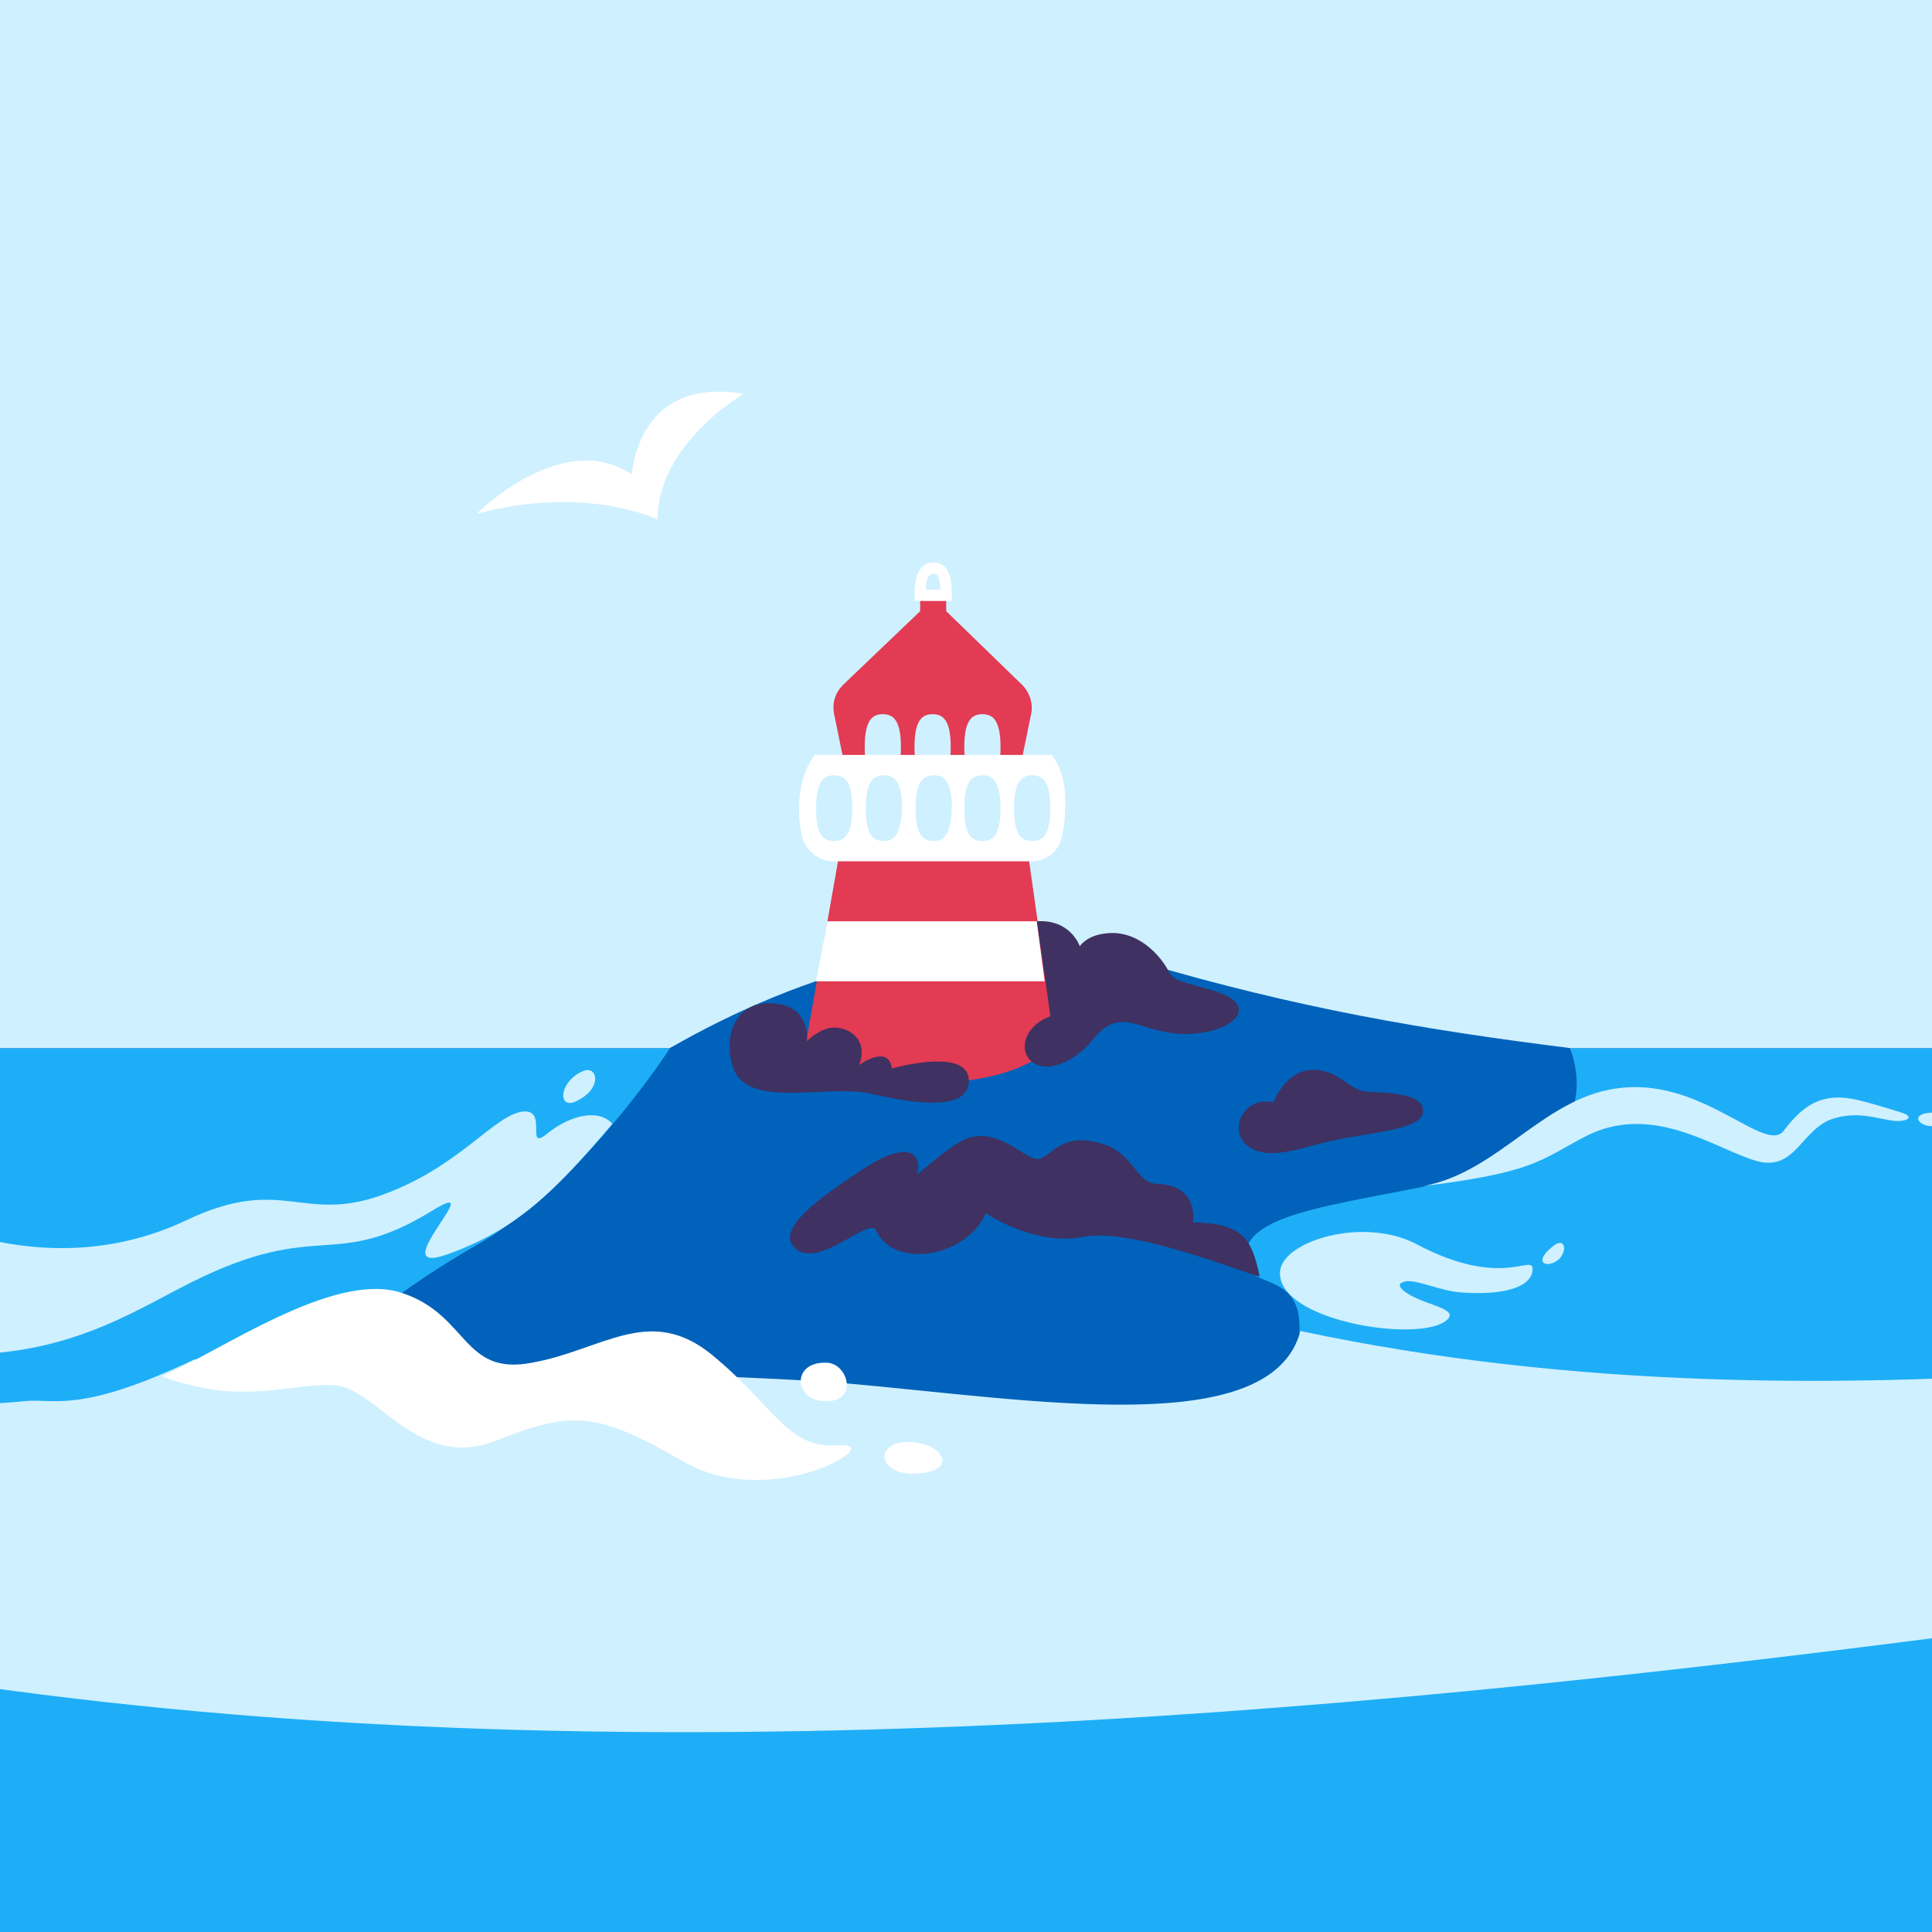 <?xml version="1.0" encoding="utf-8"?>
<!-- Generator: Adobe Illustrator 20.1.0, SVG Export Plug-In . SVG Version: 6.00 Build 0)  -->
<svg version="1.1" id="hjelp" xmlns="http://www.w3.org/2000/svg" xmlns:xlink="http://www.w3.org/1999/xlink" x="0px" y="0px"
	 viewBox="0 0 170.7 170.7" style="enable-background:new 0 0 170.7 170.7;" xml:space="preserve">
<rect x="0" y="0" width="170.7" height="170.7" fill="#333333" stroke="none"/>
<style type="text/css">
	.st0{fill:#1EAEF7;}
	.st1{fill:#CFF0FF;}
	.st2{fill:#0062BA;}
	.st3{fill:#FFFFFF;}
	.st4{fill:#E23B53;}
	.st5{fill:#3F3161;}
	.st6{fill:#C2F0FF;}
</style>
<g>
	<rect x="-1.9" y="92.6" class="st0" width="1032.9" height="236.5"/>
	<polygon class="st1" points="-1.4,92.6 59.2,92.6 66.7,88.8 96.7,84.8 121.8,92.6 1030.5,92.6 1030.5,-199.7 1.1,-199.7 	"/>
	<path class="st2" d="M859.2,238.9c0,0,13.8-1,26.9,1c13.1,2,21.1,1.3,18.8-7.6c-2.3-9-25.9-7.7-38.7,0.3S859.2,238.9,859.2,238.9z"
		/>
	<path class="st2" d="M914.4,251.4c0,0,11.9,0.3,18.4-10.6c6.5-10.9,5.9-10.9,11.3-14c7.4-4.2,37.8,12.3,37.8,12.3l56.2-5.7
		l-0.9,17.4c0,0-11.5,0-30.4,4.5c-6.4,1.5-15.5,4.2-26,5.3C961.7,262.6,937.5,261,914.4,251.4z"/>
	<path class="st2" d="M59.2,92.6c11.1-6.4,27.1-11.9,41.6-7.6c13.9,4.1,25.1,6,37.9,7.6c0,0,3.6,8-6.7,10.8
		c-10.3,2.8-21.1,3.1-21.9,7.1c-0.8,3.9,5.1,1.2,4.7,7.3c-0.4,6.2-12.4,9-29.1,6.1s-35.9-1.2-42.5-1.1c-6.5,0.1-8.4-4.3-7.9-8.4
		c0,0,2.6-2,7.5-4.8C50.2,105.2,57.2,95.7,59.2,92.6z"/>
	<path class="st1" d="M778.8,290.3c0,0-16.4-9.1-0.2-20.3c23.5-16.2,60-35.1,98.4-30.8c30.7,3.5,30.9,15.1,67,19.9
		c56.6,7.5,56.9-9.5,99.9-8.3l-12.1,40.2L778.8,290.3z"/>
	<path class="st1" d="M943.9,226.9c9.4-5.7,20.7-14.6,32.8-40.6s36.5-36.5,58.1-29.8l1.9,74.1l-79.1,4.9L943.9,226.9z"/>
	<path class="st1" d="M938.1,187.2c-6.6-6.6-19-9.6-19-9.6l-42.8,2.1l-189.8,0.4v-23.5c0,0,13.7-7.8,25.6-18.9
		c18.9-17.8,47.6-31.1,78.1-27.5c30.5,3.6,89.9,1.1,89.9,1.1l25.6-7.9l77.3,30.7l69.1-24.8l-3.6,71.3L938.1,187.2z"/>
	<path class="st1" d="M697.7,223.1c0,0-11.2,23.1-67,18.2c-23.8-2.1-47.3,4-64.9,2.9c-26.1-1.5-34.9-7.8-40.4-12.9c0,0,0,0,0,0
		c-11.6-13.7,13.9-18.9,26.2-16.6c12,2.3,18.5,2,30.1-4.6c14.5-8.2,20.8-2.3,30-10.3c10.5-9.1,24.8-4.7,24.8-4.7s3.8-3.2,6.5-1.3
		c0,0-1.4-1.5-5.7-3.7c-11.9-6.3-24.4,0.9-29.7,4.5c-2.6,1.8-8,2.8-15.6,4c-15.2,2.5-18,11.4-34.1,7.5c-17.4-4.2-27.5-1.5-51,5.3
		c-23.5,6.8-88.4,25.5-113.7,25.4c-30.1,0-46.8-9.8-49-23.9c-3.5-22.9,55.6-30.3,92.7-26c13.9,1.6,40.5,6.6,63.2,5.7
		c26-1,61.3-11.4,69.6-17c19.5-13.2,94,3.4,94,3.4l53.9-38.7c0,0-5.6,0.8-14.5-1.2c-3.2-0.7-5.7-6.7-10.1-6.3
		c-21.8,2.2-56.3-4-70.4-4c-22.2,0-71,15-121,24.9c-71.3,14.1-123.1,2.4-124.5-14.9c-0.9-11.9,25.8-21.6-21.5-26.3
		c-34.9-3.5-74.1-0.7-105.7,1.8c-37.9,3-86.5,13.6-135,3.3c-2.6,9.7-23.4,6.1-40.4,4.6c-12.2-1-47.7-1.4-57.3-2.1
		c-10.3,4.9-12.4,3.4-15.1,3.7c-8,1-129.8,4.4-12.3,23.9s252.8-21.1,305.5-14.9c39.6,4.7,62,19.4,55.6,34.3
		C325.2,226.7,54,187.1,4.7,172.5c-45.9-13.5-22.8,54.2-22.8,54.2s-9.1,39.9,16.8,24.7c40.5-23.9,110.8-35.9,186.1-20.4
		c44.1,9.1,111.3,35.3,141,53.9c46.9,29.5,108.8,2,118-4.7c13.1-9.5,29.8-21.9,68.6-26.6c49.3-5.9,91.4,16.5,148.7,21
		c28.8,2.3,30.3-17.1,43.1-19.2c53.8-8.8,61.6-9.3,84.4-17.2v-17.1L697.7,223.1z"/>
	<path class="st3" d="M982.3-102.7c-45,4-59.6-15.7-94.6-6c-36.6,10.1-39.5,41.5-99,34.7c-24.3-2.8-75.9-19.1-108.5-10.7
		c-33.1,8.6-47.1,42.1-51.5,45c-10,6.7-11.2-9.9-35-12.1c-16.2-1.5-30,3.8-38.5,6.2s-15.6-8.2-23.4-15.1C512.8-77.6,476-83.5,448-62
		s-20.7,15.2-47.6,6c-30-10.3-68.9-7.4-91.5,24.1c0,0-6.2-24.3-32.6-43.7C251-94.2,220.9-88,193.7-80s-49-1.8-69-11.8
		s-46-20.2-76-12s-51-2-51-2l6,92.7c28.7,0,279.5-15.7,330.5,26.7c51,42.3,40.2,57,75.2,57h133.8c0,0,11.8-19.3,38.2-18
		c26.3,1.3,53.7-0.3,61.7-12.7c8-12.3,24.8-59.8,104.4-63.3c45.3-2,52.9-6.3,74.3,21s33.2,48.2,77,25.2
		c45-23.6,61.8-26.6,133.9-26.6v-139.3C1032.5-143.1,1027.2-106.7,982.3-102.7z M888,18.4c-10.8-0.6-16.3,8.4-18.6,7.9
		s2.7-5.3-7.6-8.9c-5.2-1.8-9.6-1.5-9.8-2.6s3-2.7,7.8-2.6c8.1,0.2,12,5.3,12,5.3s4.1-3.1,9.8-3.1C887.2,14.6,895.6,18.8,888,18.4z
		 M913.9-25.9c0,0-5.3-2.8-12.8-3c-7.5-0.3-17.5,8.6-8.9-0.5c8.6-9.1,19.7-3.6,19.7-3.6c7.8-11.8,16.4-1.6,16.4-1.6
		C918.8-35,913.9-25.9,913.9-25.9z"/>
	<path class="st3" d="M787.3,25.5c-1.5,0.6-5.5,0.1-8.3-1.5c-4.1-2.3-12.1,0.9-12.8,0s4-4.1,6.9-4.6s7.7,1.2,7.7,1.2
		s1.2-5.7,13.4-2.3c0,0-6.9,1.6-8.3,3.8C784.5,24.3,787.3,25.5,787.3,25.5z"/>
	<path class="st3" d="M65.7,34.8c0,0-7.6,4.4-7.6,11.1c0,0-6.3-3.1-16-0.5c0,0,7.6-7.6,13.7-3.5C55.9,41.9,56.2,33.2,65.7,34.8z"/>
	<path class="st4" d="M74.2,75.2l-3,17c0,0,1,3.5,10.4,3.5s11.6-3.6,11.6-3.6l-2.4-16.9L74.2,75.2z"/>
	<path class="st4" d="M83.6,54v-1.5h-0.7L82.5,53L82,52.6h-0.7V54l-6.8,6.5c-0.7,0.7-1,1.6-0.8,2.6l0.9,4.4h6.7h2.2h6.7l0.9-4.4
		c0.2-0.9-0.1-1.9-0.8-2.6L83.6,54z"/>
	<path class="st5" d="M956.3,230.6c-5.5,4.9-12,4.2-12.2,8.2c-0.2,4,10.2,7.1,20.6,2.5c10.4-4.6,13.5-1.7,16.2,3.4
		c2.7,5.2,14.2,1.2,22.3-3.3c8.2-4.5,28.7-2.9,28.7-2.9v-13.7c0,0-2.9-1.7-5.7-4.4c-3.3-3.2-8.4-4.8-12.6,0c0,0-2-3.5-3.7-5.9
		c-3-4.5-7.3-5.9-10.5,0c0,0-0.6-2.4-2.3-3.4c-1.8-1.1-4.6-0.6-6.1,3.4c-0.9,2.6-0.9,4.1-2,4.1c-1,0-0.5-3.6-1.8-4.8
		c-1.3-1.3-4.2-0.5-7.5,5.4c-4.2,7.5-13.8,10.1-11.3,4c2.7-6.5,10-18.9,8.3-19.9c-1.7-1-5,5.8-8.7,12.1S960.3,227,956.3,230.6z"/>
	<path class="st5" d="M972,223.2c-1.6,0,0.3-3.4,3.1-9.5c2.8-6.1,6.3-10.5,6.3-10.5s1.1-11.1,3-11.2s-0.8,8.6,0.3,8.8
		s3.3-3.9,3.8-5.6c0.9-2.9,2-7.5,4.2-7.5c1.4,0-1.7,6.4-2,8.1c-0.3,1.6,3-2.5,4-1.9c0.7,0.5-6.9,6.1-10.5,10.7
		c-3,3.8-5.4,7.5-7.5,11.9C974.6,220.8,973.5,223.2,972,223.2z"/>
	<path class="st5" d="M985,208.2c-1.2-1-6.9,7.9-6.4,8.3C979.1,217,986.7,209.7,985,208.2z"/>
	<path class="st5" d="M987.7,208.5c-1.4,0,0.5-7.4,2.3-7.4C991.7,201.1,989.6,208.5,987.7,208.5z"/>
	<path class="st5" d="M890.9,202.9c-4.7,0.2-12.4,2-16.8,6.9c-6,6.8-17.3,9.8-27.6,6.8c-6.2-1.8-11.7,5.5-14.2-1
		c0,0-2.7,6.2-13.6,8.6s-19.5,3.3-19.5,3.3s8.2-0.7,8.5,3.7c0.1,2.8-6.7,5.4-19.1,7.2c-12.6,1.8-28.1,0.7-30.1-1.7
		c-5-5.9,20.8-9.5,20.8-9.5s-8-2.4-25.8,3.6c-17.8,6-38.1,7.2-55.7-7.6c-17.6-14.8-17-13.3-17-13.3s-4.3,6.4-12.9,0.5
		c0,0-7.2,5-13.8-1.2c0,0-3-1.4-7.3,0.9c-4.3,2.3-7.7,0.2-10.3-2.6s-10.5-1.7-16,0.2c-7.6,2.7-10.9-4.8-1.7-5.4
		c8.8-0.5,9.2-1.3,12.6-3.1c3.3-1.8,8.2-7.7,11.8-5.2c0,0,0.6-18.5,20.9-24c0,0-1.4-4.2,3.7-4.4c5-0.2,0.9-2,2.3-5s5.9-4.7,7.9-0.8
		c0,0,1.7-4.3,5.6-4.3c4,0,4.5,4,4.5,4s3-1,2.9,1.5s-3.1,4-3.1,4s3.9-1.6,4,2.4c0,0,4.4-1.1,5.3,3.3c0.6,3.1-1.2,5.4-1.2,5.4
		s3.7-4.9,6.4-0.6c0,0,3.4-4.7,6.8,0.2c0,0,2-5.8,6.2-0.4c0,0,0.1-6,5.2-2.3c0,0,4.9-5.6,11.2-2.4c6.2,3.2,7.6-1.6,9.5-4.8
		c1.8-3.2,5-6.4,11-4.3c0,0,1.5-9.7,15.9-4.5s33.8-5.4,41.4-4.7c7.9,0.7,11,7.1,11,7.1s8.4-2.9,13.5,3.1c5.2,6,8.3,7.2,15,3.3
		l1.6,3.5l4.3-3.4l4.8,7.3c0,0,4.7,3.1,11.3-1.9c5.6-4.3,9.1-2,10.5,3c0.6,2.2,4.2,2.4,6.3-1.2c2.8-4.6,8.8,0.5,8.8,0.5
		s-3.6-12.8-4.7-15.1c-1.1-2.4-18.4-1.4-18.4-1.4s0.7-3-0.1-5.2c-0.4-0.9-2.1-0.4-2.1-0.4s2.2-2.4,6.9-3.8
		c13.1-3.9,15.4-10.3,17.7-7.9c0,0,4.5-2.6,7.6,0.2c0,0,7.5-4,13.8,3.6c6.3,7.6,11,15.3,9.4,23.4c0,0,6.6,5.7,6.4,15.1
		s-1.9,3.2-3.2,3.2s-11.5,2.3-13.9,2.9c-4.3,1-7.9,0-9-12.6c0,0-1.3-1.3-4.7,2.1c-0.6,0.6-2,1.3-2.8,2.5c-3.5,5.4-8.1,15.2-8,17.8
		C891.2,200.9,890.9,202.9,890.9,202.9z"/>
	<path class="st5" d="M813.6,105c0,0-4.1-2.9-1.8-2.1c2.3,0.8,1.1-3,3.5-6.9c2-3.3,5.2-4.1,7.7-4.1c3.2,0,5.5,1.1,7.8,3.7
		c1.6,1.8,2.2,4.5,2.2,4.5s9-4,11.9-7.2c2.9-3.3,4.7-6.4,8.6-5.5s3.6,7.1,5.7,7.4c2.1,0.4,6.2-2.7,9.5-0.1c2.4,1.9,1.1,4.4,3.2,4.7
		c2,0.3,7.4-3.2,13.6,4.7c0,0,25.1-24.9,72.7-24.9c50.1,0,86.7,0,86.7,0v49.4c0,0-34.7-7.2-60.9,15.6c0,0-5.7-3.7-13.1-6
		c-8.4-2.6-19-4-24.7-6.4c-10.7-4.5-24.2-19.3-42.9-21.1c-10.5-1-17.5,2.9-17.5,2.9s-3.9,5.8-8.9,5.7c-3.7-0.1-1.7,2.7-9.7,2.6
		c-3.4-0.1-1.3,2.7-2.4,4.7c-1.1,2.1-4.9,1.1-4.9,1.1s1.6,3.4-2.6,4.7s-29.3-5.5-29.3-5.5l-9.1-13.7L813.6,105z"/>
	<path class="st5" d="M973.5,70.8c0,0,1.7-2.6,3.2-5c1.5-2.4,1.5-2.3-7.4-2.3h-19.5c-0.7,0-1.3,0.3-1.8,0.8l-6.3,6.6L973.5,70.8z"/>
	<path class="st5" d="M633.6,230c-1.4-5.1,13.9-9.2,23.3-8.7c9.5,0.4,14.6,2.9,17,6c3.9,5-12.9,7.6-22.7,7.4
		C642.3,234.5,634.1,231.5,633.6,230z"/>
	<path class="st5" d="M759.9,292c0,0-6.9-17.7,8.2-12.5c0,0,4.4-10.2,15-12.5c10.2-2.1,20,7.3,20,7.3s-4-7.6-13.1-14.3
		c-9.1-6.7-10.5-14.1-8.5-15.6c2-1.5,10.3,13.5,12.2,13.3s-10.6-14.9-3.8-17.4c6.9-2.6,7.6,9.7,8.9,13.4s4.3,7.8,4.3,7.8
		s-4.5-16.9,3.5-17.6c4.8-0.4,4.3,7.6,4.3,7.6s1-6.7,6.3-7.4c0,0-7.2-18.7,5.9-18.8c12.2-0.1-2,30.2-7.4,37.7
		c-3.7,5,0.3,8.4,3.7,1.5c2.9-5.9,7.3-2.5,7.3-2.5s-3.8-10.6,4.3-12c8.2-1.4,10.4,10.2,10.4,10.2s4.5-4.5,3.9-8.8c0,0-4.1,4.1-6.9-3
		s-1.7-19,1.7-19.8s5.2,17.5,5.2,17.5s3.2-18.4,8.6-18.7c5.5-0.3-3.8,19.9-3,20.2s5.3-6.6,7.1-9.6s-0.6,10.4-0.6,10.4
		s3.2-10.4,8.4-9c5.2,1.4,0,12.4,0,12.4s5.5-13.1,11.1-12.7c5.6,0.4-1.6,16.8-1.6,16.8s8-15.1,13.2-11.7c4,2.6-4.4,8.1-8.2,22
		c0,0-0.6-3.2,1.4-9.8c0.9-3,2.4-4.9,1.5-5.3c-1.8-0.8-6.5,5.4-8.9,11.7c-5,13.4-20.4,16.8-20.4,29.1H759.9z"/>
	<path class="st5" d="M802.6,273.8c0,0-15.5-5.6-19.5-6.7c-4.1-1.2-6-3.8-4.7-5.8c0.9-1.3,3.5-1.6,8.1,0.3
		C794.3,264.8,802.6,273.8,802.6,273.8z"/>
	<path class="st5" d="M813.1,237.5c-2.1-0.3-2.5,4.1-1.3,8.2C811.8,245.7,816.3,238,813.1,237.5z"/>
	<path class="st5" d="M858.5,237.8c0.8,0.3,7.6-5.4,3.6-7.6C858.2,227.9,856.9,237.1,858.5,237.8z"/>
	<path class="st5" d="M900.4,220.1c0.1,7.2,2,10.7-5.5,10.3c-7.5-0.4-11.2,0.4-13.6,0c-2.3-0.3-5.2-3.9,1.8-5.9s7.7-4.4,7.7-4.4
		H900.4z"/>
	<path class="st5" d="M939.2,239.8l-8.7,4c0,0,1.3,4.2-4.5,11.7c0,0,1.6,0.5,5.3,1.4c3,0.7,4.7,1,4.7,1s1.1-1.5,2.9-5.3
		C940.2,249.8,941.9,248.4,939.2,239.8z"/>
	<path class="st5" d="M693,162.8c-1.3-0.1-1.1,3.4-0.3,3.5C693.6,166.3,694.1,162.8,693,162.8z"/>
	<path class="st5" d="M698.5,162.3c-1.7-0.7-5.4,3.7-3.7,4.5C696.5,167.7,700,162.9,698.5,162.3z"/>
	<path class="st5" d="M694.6,162.2c1,0,0.5-1.1,0.9-3.1c0.5-2.4-1-2.7-1.9-0.3C693,160.9,693.6,162.2,694.6,162.2z"/>
	<path class="st1" d="M994.7,138.9c-6.5,3.8-7.3-4-5.8-7.9c0.9-2.2-2.7-3.8-1.6-7c0.5-1.3,1.8-2.5,5.2-1.8c0,0-2.2-4,1.2-5.4
		c3.5-1.4,5.2,2.8,5.2,2.8s-1.5-4.9,2.1-5.9c2.7-0.7,4.2,2,4.2,2s1.2-3.5,4.5-2.6c2.6,0.7,3.2,4.6,3.2,4.6s0.1-5.1,3.8-4.4
		c2.6,0.5,2.1,4.6,2.1,4.6s2.3-3.8,7.8-3.8c5.4,0,13.4,8.3,13.4,8.3l-2.3,4.9C1037.8,127.5,1016.6,126.2,994.7,138.9z"/>
	<path class="st1" d="M950.1,133.1c-8.3-3.1-12.4-6.1-20.7-12.1c-8.3-6-27.1-16.3-43.7-7.7c0,0-1.8,3-5.5,4.9
		c-3.7,1.9-4.4-0.5-6.8,2.2c-2.4,2.8-7.3,0.1-8,2c0,0,5.1,5.5,32.8,0.2c19.4-3.7,32.4,3.1,39.3,5.9
		C944.4,131.3,950.1,133.1,950.1,133.1z"/>
	<path class="st4" d="M941.7,70.9l-1,9.2c0,0,7.7-0.9,16.8-0.9c10.6,0,16.2-0.2,16.2-0.2l-0.1-8.2L941.7,70.9z"/>
	<path class="st4" d="M985.3,59.4c0,0-4.8,6.9-6.2,9.1c-0.4,0.5-0.8,1.6-0.8,2.9c0,2.4,0,5.5,0.1,7.7c3.4,0,35.9,0.2,35.9,0.2V68.9
		L985.3,59.4z"/>
	<path class="st2" d="M812.8,156.5c0.9-3.2,2.6,8.4,1.7,10.4C813.6,168.9,810.9,163.5,812.8,156.5z"/>
	<path class="st2" d="M854.2,292c0,0-3.5-12.2,4-14.2c7.2-1.9,4,10.9,10,9.9c4.5-0.8-11.4-23.6-6-28.2c2.9-2.5,4.4,9.3,8.2,9.5
		c3.7,0.1-2.1-11.8,1.9-12.1c2.4-0.2,3.9,3.9,5.6,10.9c1.2,4.9,3,5.1,4.2,1.2c1.3-4.2,2.2-6.2,6.8-12.2c4-5.3,8-6.4,9.4-4.1
		c1.7,2.9,0.3,10.2,1.4,10.2c0.9,0.1,1-4.5,2.3-8.9c1.3-4.4,4-8.7,8.8-7.8c3.8,0.7,5.5,5.4,4.7,10c-0.8,4.7-2.9,9.2-2.9,9.2
		s5.7-12.5,9.7-9.7c4,2.9-3.7,13.8-3.7,13.8s10.2-10.8,14.2-5.5c2.3,3.1-3.3,8.6-8.6,14c-9.8,10-13.5,19.8-13.5,19.8L854.2,292z"/>
	<path class="st2" d="M932.7,280.3c3.1-0.8,5.8-3.4,9.3-8.8c4.6-7.2,0.4-8.6-5.4-0.9C930.9,278.3,931.3,280.7,932.7,280.3z"/>
	<path class="st2" d="M763.7,207.5c-1.6-1.2-4.1-1.8-7.9-0.1c-2.2,1-1.6-4.2-5.9-4.1c-4.4,0.1-9,3.6-11.5,5.9c-2.5,2.3-5-1.4-11.7-3
		c-4.1-1-7.7,0.1-8.1-3.8s-1.6-4.9-7.6-6.1c-5.9-1.1-4-4.5-1.6-9.1c1.7-3.3-7.8-1.6-7.4-3.4c1.4-5.6,7.2-5.6,10.8-6.5
		c4.3-1.1,6.2-2.5,7.3-5c1.9-4.4,3.5-3,4.3-3c0.8,0,0.6-1.1,1.2-2c1.6-2.4,4.3-0.9,3.6,3.5c-0.5,3.2-1.6,7.9-3.5,8.6
		c-2.7,1,0.8-7-0.1-7.3c-0.9-0.3-6.9,5.8-8.6,13.2c-0.9,3.8-0.5,8.8,1.1,9.2c1.4,0.4-0.1-2,1.5-9.4c1.2-5.7,3.4-7.5,3.4-7.5
		s-0.6,3.7,0.9,7.2s-0.4,6.9,1,7.7s1.4-4.8,4.9-5.1c3.5-0.3,4.9,4.2,4.9,4.2s-1.9-8.9-0.5-14.9c1.4-6,0.6,4.8,1.1,8.3
		c0.6,3.5,2.1-12.1,5.5-11.2c1.9,0.5-2.4,6.2-2.9,11.3c-0.3,3.4,0.8-1.5,2.6-4.4c2.1-3.6,4-1.5,1,2.9c-1.6,2.4-2.2,5.6-2.2,5.6
		s3.4,0.8,2.7,5.1c0,0,1.6-1.5,3.2-1.5c0,0-0.2-1-0.1-2.1c0.2-4,4-3.3,3.3,0.2c-0.3,1.3-0.8,2.2-0.8,2.2s2.4,0.6,2.9,3.3
		c0,0,5.4,0.1,9.5,2.9c4.2,2.9,5.7,5.1,6.4,7.5C767,209.4,765,208.4,763.7,207.5z"/>
	<path class="st2" d="M727.1,181.9c0.6-2.1,2.7-5.3,4.4-8.4c1.3-2.5,0.6,3.3-0.2,6.6s-2.2,5.2-3.9,6.8
		C725.8,188.1,726.4,184.5,727.1,181.9z"/>
	<path class="st2" d="M744.5,171.1c-1.5-0.1-2.2,2.7-0.8,2.8C745,174,745.9,171.2,744.5,171.1z"/>
	<path class="st2" d="M747,175.4c-2-0.2-2.8,3.7-0.9,3.8C747.5,179.2,748.4,175.5,747,175.4z"/>
	<path class="st2" d="M745.5,181c0.4-1.7-5.5,5.3-2.6,9.2C744.3,192.1,745.3,182,745.5,181z"/>
	<path class="st2" d="M751.9,190.7c-0.8,0.2-1.2,3.8,1.1,4.1C756.2,195.2,753.7,190.3,751.9,190.7z"/>
	<path class="st2" d="M711.9,136.5c-1.3,0.9,1.4,5.2,3.4,3.9C716.7,139.5,713.2,135.5,711.9,136.5z"/>
	<path class="st2" d="M767.8,119.7c-5,0.5-7.5,2.3-9.1,4.4c-0.9,1.2-4,1.5-7.2,1.3c-3.3-0.3-4.8,1.5-5.7,2.6c-1,1.1-2.7-0.2-5,0
		c-2.3,0.2-3.5,3.1-4.8,3.1c-1.3,0-0.8-4.4-1.7-4.5c-1.4-0.3-0.7,5.8-1.7,6.9c-1,1.1-1.4-0.8-1-3.1c0.4-2.3,0.3-3.5-0.7-3.9
		c-1-0.4-2.3,7.1-3.1,7c-0.8-0.1-0.8-3.6,0.6-7.2c1.1-2.8-0.7-4.2-2-2.3c-1.3,1.9-2.5,12.2-2.5,12.2s-1.8-7.6-1.2-9.1
		c0.5-1.4,2.3-1.1,1.1-4.7c-1.1-3.5-1.5,2.2-1.5,2.2s-0.7-0.9-1.5-0.4c-0.3,0.2-0.4,2.4,0.6,4.6c1.4,3,0.5,7.6-0.1,10.5
		c-1,5,0.8-11.1-2-13c-2.8-1.9-0.4,4.4-0.4,4.4s-2-0.4-1.6,2.8c0.3,2.2,2.2,1.2,2.2,1.2l0.1,4.8c0,0-3.3-2.3-3.9-9.7
		c-0.6-7.4-4-3.1-1.5,0.5c0,0-2,0.8-1.3,3c0.7,2.3,2.3,1.9,2.3,1.9s0.5,2.7,2.2,3.7c0,0-2.3,3.6,1.9,4.1c0,0,2.5,4.6,6.8,9
		c0,0-1.5-10.4,1.6-10.6c3.1-0.3,2.6,11.5,2.6,11.5s0.9-10,8.2-13.4c3.2-1.5,2.6-0.5-0.1,3.2c-1.1,1.5-2.2,3.4-2.4,5.4
		c0,0,4.3-7.1,5.4-6.4c1.2,0.7-2.1,4-4,7.6c-1.9,3.6-3.9,10.7-2.5,10.7c1.2,0,0.5-2.8,2.4-6.9s4.5-7.2,4.5-7.2s-0.1-2.2,1-3.3
		c1.1-1.1,0.1-3.4,1.4-3.8c1.3-0.5,0.9,2.9-0.2,4.7l1.8-1.8c0,0-0.6-1,0.3-2.4c0.9-1.4,1.6-3,2.1-2.9c0.5,0-0.4,2.8-0.2,2.7
		c0.2-0.1,2.6-2.6,3.5-1.8c1,0.8-3.4,5.4-5.2,4.9l-3.4,3.8c0,0,3.9-2.6,4.9-1.8c1,0.8-6.5,3.3-6.7,4.1c-0.3,0.8,0.8,0.7,2.6-0.4
		c1.9-1.1,1.9,1.7-1.3,2.7c-3.2,1-4.1,2.9-4.5,5.2c-0.3,1.6-0.5,2.7,0.4,2.7c1,0,2.3-3,4.3-4.5c3.5-2.8,6.6-2,8.8-2.3
		c2.3-0.4,4-2,4.6-6.1s4.3-11.2,10.8-13c11.2-3.1,12-9.2,12-9.2S773.9,119.1,767.8,119.7z M731.6,143.2c-1.3-1.3,2-8.8,3.5-8.5
		C737.6,135.3,732.9,144.4,731.6,143.2z"/>
	<path class="st2" d="M810.2,185.3c2.5-0.3,1.4-6.1,0.4-11.9c-1-5.7-2.5-10.9-4.9-9.9C803.3,164.5,804.8,185.9,810.2,185.3z"/>
	<path class="st2" d="M818.1,184.6c-2.2,1.1-3.8-5.9-4.8-9.2c-1-3.2-3-10.6-4.5-14.4c0,0,2.4,1.3,4.2,8.3c1.7,6.5,3.4,8.1,3.4,8.1
		s-1.1-7.5,0.1-13.9C816.6,163.4,820.2,183.5,818.1,184.6z"/>
	<path class="st2" d="M816,157.5c0,0,1.1,2,2.1,7.7c1,5.8,1.3,11,3,11c1.2,0,3.4-2,2.8-6.6c-0.5-3.9,0.6-8.3,0.6-8.3s-3.5,5-3.3,9.8
		C821.3,171.1,820.5,160.2,816,157.5z"/>
	<path class="st2" d="M828.5,155.2c-0.8-0.3-3.5,7.3-3.1,13.6c0.4,6.3-2.6,10.5-0.7,11c2.6,0.7,5.7-3.3,11.3-2.3
		c5.6,1,8.9,3.8,10.9,4.6c2,0.8-1.3-1.3-1-6.8c0.3-5.5,1.1-9.2,2.2-8.9c1.1,0.3,0.4,12.4,0.4,12.4s6-6.8,11.1-5
		c5.1,1.7,12.8-0.7,13.2-3.5c0.4-2.8-3.9-0.2-5.2,1.3c0,0-1.1-1.6-4.3,1.7c0,0-1.5-0.6,1-2.3c2.5-1.7,1.9-4.3,0.2-4.4
		c-1.7-0.1-4.7,3.5-2,5.1c0,0-0.9,1.5-2.2,1.5c-1.3-0.1,0.5-5.6-1.2-6.2s-2.1,1.6-2.1,1.6s0.5-4.3-1.3-4.5s-4.9,4.2-4.9,4.2
		s0.5-4.6-1.2-5.1c-1.8-0.5-3.2,1.9-4.7,5.6c-2.4,6.2-8.3,7.9-7.1,2.3c1.2-5.7,0.9-7.9,0.1-8.2s-3.6,4.2-4.1,6.7
		c-0.5,2.5-3.2,1.8-1.9-2.3s1.8-5.3,0.5-6.2s-4.3,5.2-4.3,8.1C827.8,169,829.3,155.5,828.5,155.2z"/>
	<path class="st2" d="M843.9,162.9c-1.8-1.1-6.3,8.9-3.8,9.2C842.6,172.4,846.1,164.2,843.9,162.9z"/>
	<path class="st2" d="M921,83c1.9-0.2,3.9-2,7.6-2.2c2.1-0.1,6,0.7,6.9,3.7c1,3.3,0.7,8.2-4.8,8.2c-6.3,0-9.8,0-9.8,0
		s0.9,3.5-2.5,4.4c-3.4,0.9-3.3-2.5-7.5,0.1c-2.3,1.4-5.4,1.6-5.6-1.2c0,0-1,1.9-2.7,3c-1.1,0.6-3,1.5-4.7,0.8
		c-1.8-0.8-2.3-2.3-2.1-3.4c0.2-1.8,2-3.1,3.4-3.6c0,0-1.8-0.3-2.2-4.3c-0.4-4.7,4.7-10.7,10.7-9.2C914.1,80.8,916,83.5,921,83z"/>
	<path class="st2" d="M937.6,105.2c2.5,4.2,8.3,2.8,14.7,6.4c3.5,2,10.8,3.3,16.1,1.8c6.4-1.8,9.4-5.1,10.3-8.5c0,0,1.4,1.3,4.2,1.7
		c6.8,1,10.9-2.8,13.6-7.4c0,0,2.3,1.9,4.2-0.2c0.7-0.7,1.8-2.7,3-2.2c2.6,1.1,4.6-0.7,5.5-1.7c-2.7,0.3-4.9-3.4-7.7-3
		c-2,0.3-2.7,2.5-2.7,2.5s-4.2-2.8-8.1,0.7c-1.7,1.6-5.3,6.2-13.7,1.4c-3.7-2.1-9.2-1.2-9.4,4.4c0,0-3.9-4-7.3-3.7
		c-1.5,0.1-2.9,1.3-3.6,3.1c-0.6,1.5-1.5,1.7-2.4-0.5c-1.6-3.8-6.4-4.5-9-2.1c-1.7,1.6-1.9,4.4-1.9,4.4s-1.3-2-3.7-2
		C937.8,100.4,936.3,102.9,937.6,105.2z"/>
	<path class="st2" d="M866.1,121.8c0,1.9,1.4,2.3,8.3,2.5c17.8,0.5,36-5.7,51.3-0.4c15,5.2,18.4,8.6,31.4,10.6
		c18,2.7,26.9,9.4,26.9,9.4s17.3-17.7,48-16.7l2.5,29.2c0,0-9.3-3.1-21.2-1c-6.8,1.3-14.5,4.3-21.7,10.7
		c-9.8,8.7-12.6,15.2-14.5,19.4c-2,4.2-25.5,1.7-25.5,1.7s-10.2-9.8-3.9-14.7s12.2-8.5,12.2-8.5s0.8-5.7-2-5.8
		c-1.6-0.1-4.3,3.2-7.1,5.1c-0.4,0.3-0.1,0.6-0.5,0.7c-0.4,0.1,1-10.6,0.6-10.6c-0.8,0-4.1,10.6-4.8,10.7c-2.3,0.5-2.4,4.1-5.3,4.4
		c-6.7,0.6-11.6,0.6-14.7-1.6c0,0,10-6,6.8-11.1c-3.2-5.1-11.2-7.3-10.9-12.9c0.4-7.2-2.9-12.6-11.1-12.8l-15.4,9.7
		c0,0-0.2-1.6-6.6,2.9c-21,5.9-21.9-12.6-29.2-15.1c1.9,0.3,4.2-0.2,4.9-1.7C865.3,124.7,864.2,122.1,866.1,121.8z"/>
	<path class="st1" d="M904.4,175.2c0,0-9.7,6.4-14.3,15.9c-4.7,9.5,0.7,29.1,0.7,29.1h9.7c0,0,0.2-13.1-0.1-21.2
		c0,0,7.6-7.7,8.8-7.1c1.2,0.5,1,3.2,5.8,13c5,10.2,4.9,11.6,6.4,14c1.5,2.3,6.6,16.2,9.2,25.1l8.7-4c0,0-1.1-6.7-2.2-12
		c-1.6-7.7-5.7-14.2-5.7-14.2s0.3-19.6-0.2-27c0,0,0.2-2.7-4.2-1.5s-12.2,4-15.4,2c-3.6-2.2-4.8-11.8-4.8-11.8s-0.2-0.4-1-0.4
		c-0.2,0-0.3-0.2-0.6-0.1C904.9,174.9,904.7,175,904.4,175.2z"/>
	<path class="st2" d="M896,139.6c-0.1-1.4-1.9-1.6-2.4,3.3c-0.5,4.9-1.6,9.5,1.8,15.5c3.4,5.9,2.4,15.8,11.3,16.9
		c0,0-0.3-1.5-2.5-4.5s-7.1-18.5-6.2-26.4L896,139.6z"/>
	<path class="st1" d="M899.9,149.8c0,0-1.4-2.5-0.6-5.4c1.5-4.9,7.1-6.1,11.5-8.1c4.5-2,8.9-3.7,8.9-3.7s3.6,2.8,3.6,9
		c0,0.5,2.3,3,3.4,4.3c2.9,3.6,7.6,6.4,7,13.9c-0.5,6.6-7.6,7-7.6,7s-1.1-8.8-5.7-15.6c-4.6-6.8-8.6-13-14.6-10.8
		C900,142.7,899.9,149.8,899.9,149.8z"/>
	<path class="st6" d="M891.1,141.1c-2.6,2-1.9,5.4-0.9,5.9c1.7,1,2.8-7,2.8-7L891.1,141.1z"/>
	<path class="st3" d="M884.3,126.9c0,1.4,0.8,3,1.2,3.9c0.2,0.5,0.3,1.4,0.2,2.3c-0.1,0.9-0.5,1.5-0.1,2c0.6,0.7,1.7,0.3,2.8,1.2
		c1.1,0.9,3.4,2.8,6,1.5c2.6-1.3-0.1,4,1,6.7c0.5,1.1,1.5,0.8,2.6-0.1c0.6-3.5,5.2-6.4,2.7-5.3c-0.3-2.6-3.9-14.5-3.9-14.5
		L884.3,126.9z"/>
	<path class="st4" d="M901.6,120c-3-3.4-9.1-4.2-12.4-2.7c-3.9,1.7-9,7-4.9,9.5c4.7,2.9,9.2,2.4,11.7,0c0,0-0.2,1.3,0,3.2
		c0.3,3.2,1.4,8.1,6.6,10.2l17.1-7.5c0,0-2.1-1.8-8.1-3.1C906.5,128.5,905.5,124.5,901.6,120z"/>
	<path class="st0" d="M771,137.7c-1.6,3.5-4.8,3.8-4.1,13.8c0.4,5.2,0,11.9,0,11.9s-7.9,9.1-14,19.5l11.7,2.4
		c0,0,11.4-10.9,13.8-13.9c2.5-3.1,2.8-8.1,2.8-8.1l10.9,13.9c0,0-12.5,14.8-17.4,26.8l13.2,1c0,0-0.8,4.1,2,5.6
		c2.8,1.5,7.1,2.8,7.9,4.8c0,0,1.6-0.9-0.5-3s-7.8-2.1-7.7-5.9c0.1-3.8,10.9-14.9,16.5-21.8c5.5-6.9,3.4-12.7,0-18.4
		c-3.4-5.7-8-16.4-8-16.4S773.7,131.6,771,137.7z"/>
	<path class="st0" d="M813.8,105c0,0,1.7,0.9,3.4,0.6c2.5-0.5,3.8-5.2,5.6-3.9c1.2,0.8-0.2,2.7,1,2.8c0.6,0.1,2.2-1.8,2.9-2
		c0.7-0.2,2.4,0.9,3.3,0.8c1.7,0,2.6-1.1,2.9-1.3c-0.4,0.9-0.5,1.4-0.9,2.2c-0.8,1.6-1.3,2.5-1.6,3.4c-0.4,1.5,0.1,3-0.3,3.8
		c-0.5,0.9-2.3-0.1-4.5,1.1c-0.9,0.5-3.8,2.2-5.2,1C815.3,109.2,813.8,105,813.8,105z"/>
	<path class="st0" d="M846.7,144.6c3.2,1.8,6.8,3.2,9.5,3.1c2.6-0.1,5.6,2,7.5,4.8c1.9,2.8,2.1,6.2-1.3,6.4
		c-3.4,0.2-3.1,0.4-7.3-1.2c-3.5-1.4-9.5-3.4-13.8-5.2L846.7,144.6z"/>
	<path class="st3" d="M872.4,151.1c-6.2,0.9-9.7,1.5-13.1-0.5c-3.4-2-4.2-1.4-4.2-1s0.6,1,1.7,1.6c1,0.5,2.1,1.7,3.3,3.3
		c2.5,3.3,3.4,3.9,6.9,3.4s6.8-0.8,6.8-0.8S874.6,150.8,872.4,151.1z"/>
	<path class="st3" d="M849.2,155.6c0,0,0.4,3.2,6.5,3.3C861.8,159.1,852.4,154.4,849.2,155.6z"/>
	<path class="st3" d="M846.7,144.6c-0.7-2.3-5.7-4.1-8.8-7.1c-5.2-5-9.5-11.4-10.8-13.6c-2.1-3.5-8.6-15.9-14.9-20.8
		c-1.6-1.3-9.6-0.5-9.6-0.5s-11.2,9.3-20.4,17.5c-2.7,2.5-3.9,5.9-5.9,7.9c-1.7,1.7-4.4,2-5.1,3c-4.9,6.7-6.4,10.3,0,16.5
		c4.6,4.5,12.3,2.3,18.5,2.1c1.3,0,3.4,0,5.4,1.1c1.8,1,2.6,3.7,4.9,3.2c3.3-0.7,5.2-13.7,11.3-15.1c3.5-0.8,6.2,2.4,15.8,8.3
		c4.9,3,11.6,5,11.6,5s0.2,1.6,2.1,2.2S847.8,148.3,846.7,144.6z"/>
	<path class="st3" d="M916.4,177.7c0,0,0.1,8.6-0.3,11.5c-0.4,3-5.2,5.8-4.7,9.2c0.5,3.4-0.4,5.5,1.4,5.9c1.8,0.4,4.1,0.2,7.2-7.1
		c3.1-7.3,2-9.2,4.8-17.8C924.6,179.3,920.4,176.8,916.4,177.7z"/>
	<path class="st4" d="M811,138.9c1.9-0.5-1.7,2.7-4.3,2.7c-3.6,0.1-9.3-0.6-13.7-5.1c0,0-1.5,0.8-8.9-1.3c-6.3-1.8-5.6-5.3-6.3-6.9
		c0,0-3.5,5-10.8,6.1l-0.9-2c0,0,8.9-2.9,11.5-9c0,0,1.2-10.5,8-16c6.8-5.6,12.6-10.6,19.4-5.1c6.7,5.4,7.3,5.7,7.1,7.7
		c0,0,8.6-0.8,9.5,4.7c0,0-3.4-3.2-9.5-0.4c0,0-5.9,10.8-10.1,15c-3,3-4.3,6.3-4.3,6.3s-0.1,2.9,7.5,3.7
		C806.8,139.5,808.9,139.5,811,138.9z"/>
	<path class="st4" d="M793.1,136.5c-1,5-7,10.1-7,10.1l2.5,1.3c6.5-5.7,7.3-11.4,7.3-11.4H793.1z"/>
	<path class="st5" d="M64.7,94.1c-0.9-3.2,0.8-6.2,4.5-5.3c2.4,0.6,2.1,3.2,2.1,3.2s0.6-0.7,1.7-1.1c1.5-0.5,3.9,0.7,2.9,3.2
		c0,0,2.6-1.9,2.9,0.3c0,0,6.7-1.9,6.8,1c0.1,2.9-4.9,2.1-8.8,1.2C72.7,95.8,65.8,98.1,64.7,94.1z"/>
	<path class="st5" d="M81,103.8c0.5-1.4-0.3-3.4-4.6-0.6s-8.1,5.6-6,7.2c2.1,1.6,6.4-2.9,7-1.7c1.5,3.4,7.9,2.5,9.7-1.5
		c0,0,4.3,2.9,8.5,2.1c4.1-0.9,13.3,2.8,15.7,3.5c-0.7-3.3-1.4-4.7-5.9-4.8c0,0,0.6-3.3-3.2-3.4c-1.9-0.1-2-2.8-5-3.6
		c-3.6-1-4.3,1.3-5.5,1.4c-1.2,0.1-3.8-3.3-6.9-1.5C83.7,101.5,81,103.8,81,103.8z"/>
	<path class="st5" d="M110.3,101.3c2,1.4,5.1-0.1,7.8-0.6c2.8-0.6,7.3-0.9,7.6-2.3c0.5-2.1-4.4-1.8-5.3-2c-1.2-0.3-2-1.5-3.6-1.8
		c-2-0.4-3.4,0.8-4.3,2.8C109.9,96.8,108.4,99.9,110.3,101.3z"/>
	<path class="st5" d="M90.8,93.4c1.1,1.6,3.9,0.8,5.8-1.6c2.3-2.8,3.8-0.9,7.1-0.5c4.6,0.5,8.4-2.4,3.4-3.8
		c-2.3-0.7-3.4-0.8-3.8-1.6c-0.7-1.4-2.8-3.9-5.8-3.4c-1.5,0.2-2.1,1.1-2.1,1.1s-0.8-2.4-3.8-2.2c0,0,0.8,5.3,1.2,8.4
		C90.8,90.5,90.1,92.3,90.8,93.4z"/>
	<path class="st5" d="M985.3,59.4l5.7,8.5c0.5,0.7,1.2,1.1,2,1.1h21.2c0,0-1.3-3-2.2-4.8c-0.9-1.8-1.9-3.1-6.7-3.7
		c-2.5-0.3-6.9-0.9-12.4-1.6C988.6,58.3,986.4,57.7,985.3,59.4z"/>
	<path class="st5" d="M953.3,168.5c-2.9,1.5-5.9,0-7.5,1.6c-1.6,1.6-4,3.7-6.9,4.1c-3.1,0.4-0.7,1.5,1.9,1.4s-6.5,0.5-6.5,3.4
		c0,1.9,2.6,2.5,4.6,2.5c3.2,0-4.7,3.4-0.3,6.2c0,0-5.6,2.4-2.3,6.1c0,0-4.7,4.4,3.4,4.1c8-0.4,9-4.4,13.6-3s14.8-5.9,19.7-1l4-8.2
		c0,0-7.2,3.2-14.1-0.8c0,0-11.1,1.7-14-4.4C946.1,174.3,953.3,168.5,953.3,168.5z"/>
	<path class="st5" d="M993.8,155.3c-4.8,3.2-4.9,0.5-11.7,1.3c-3.4,0.4,0.1-3.5,6.4-3.1c1.5-2.8,4.6-4.8,7.4-3.4
		c7.3,3.7-3.3-2.2-0.1-5.7c1.8-1.9,4.4,3.1,5.9,3s-4.2-6,0.5-7.1c3.7-0.9,4.8,4.2,4.8,4.2s0.2-8.6,4.2-7.9c4,0.6,0.5,7.3,0.5,7.3
		s3.3-8.9,7.5-7.3c3.5,1.3-0.5,9.7-0.5,9.7s4-7.3,6.2-5.6c2.3,1.7-3.9,9.2-2.1,9.6c1.7,0.3,1.7-5,4.2-5.6c2.5-0.5,3.7,5,1,8.1
		c0,0,2.8-3.9,5.5-2.1v6.4c0,0-7.1-3.4-20.3-1.5c-9.2,1.3-18.9,8.4-18.9,8.4s2.9-4.3,7.8-5.8C1002.2,158.1,1000.4,151,993.8,155.3z"
		/>
	<path class="st5" d="M939.9,146c-0.6,0.2-1.2,22,1.3,22.3c2.5,0.3,0.8-4.4,3.4-17.6c0,0-3,5.8-3.1,11.5c0,0-0.4-5-0.5-9.5
		C940.7,149,940.9,145.7,939.9,146z"/>
	<path class="st5" d="M947.8,148.1c1.9-0.3-0.8,12.1,0.5,7.7c1.4-4.6,3.3-9.8,5.6-11.4l-2.4,12.7c0,0,3-8.1,9-8c0,0-4.7,8.2-2.9,8.5
		c0.7,0.1,3.1-7,5.1-6.3s-0.2,5.2-0.2,5.2s1.8-1,1.9,1.1c0,0,1.3-0.1,2.2,0.3c1.1,0.5,1.4,1.5,1.1,2.1c-0.3,0.7-1.2,1.1-1.9,0.6
		c-0.6-0.4-1.2-1.4-1.2-1.4s0.1,2.6-1,2.7c-1.1,0.1-1-1.1-1.5-1.1s-0.4,3.9-2.3,4s0.2-4.8-0.6-5c-1-0.2-2.4,5.2-3.4,5.2
		c-1.7,0-0.1-3.1-1.5-3.2c-1.3,0-2,6-4.5,5.9c-1.6-0.1,1.4-10.3,0.4-10.4c-0.9-0.1-1.5,2.4-3.2,8.3c-0.8,2.7-2.8,2.3-3.5,1.1
		C942.3,165,945.8,148.4,947.8,148.1z"/>
	<path class="st1" d="M79.6,66c0,2.6-0.7,2.9-1.6,2.9c-0.9,0-1.6-0.4-1.6-2.9c0-2.4,0.7-2.9,1.6-2.9C78.9,63.1,79.6,63.6,79.6,66z"
		/>
	<path class="st1" d="M84,66c0,2.6-0.7,2.9-1.6,2.9s-1.6-0.4-1.6-2.9c0-2.4,0.7-2.9,1.6-2.9S84,63.6,84,66z"/>
	<path class="st1" d="M88.4,66c0,2.6-0.7,2.9-1.6,2.9c-0.9,0-1.6-0.4-1.6-2.9c0-2.4,0.7-2.9,1.6-2.9C87.7,63.1,88.4,63.6,88.4,66z"
		/>
	<path class="st3" d="M92.9,66.7h-9.6h-1.7H72c0,0-1.4,1.5-1.4,4.7c0,1.1,0.1,1.9,0.3,2.6c0.3,1.2,1.5,2.1,2.7,2.1h7.9h1.7h7.9
		c1.3,0,2.4-0.8,2.7-2.1c0.2-0.7,0.3-1.6,0.3-2.6C94.3,68.1,92.9,66.7,92.9,66.7z M73.7,74.3c-0.9,0-1.6-0.4-1.6-2.9
		c0-2.4,0.7-2.9,1.6-2.9c0.9,0,1.6,0.5,1.6,2.9C75.3,73.9,74.5,74.3,73.7,74.3z M78.1,74.3c-0.9,0-1.6-0.4-1.6-2.9
		c0-2.4,0.7-2.9,1.6-2.9c0.9,0,1.6,0.5,1.6,2.9C79.6,73.9,78.9,74.3,78.1,74.3z M82.5,74.3c-0.9,0-1.6-0.4-1.6-2.9
		c0-2.4,0.7-2.9,1.6-2.9c0.9,0,1.6,0.5,1.6,2.9C84,73.9,83.3,74.3,82.5,74.3z M86.8,74.3c-0.9,0-1.6-0.4-1.6-2.9
		c0-2.4,0.7-2.9,1.6-2.9c0.9,0,1.6,0.5,1.6,2.9C88.4,73.9,87.7,74.3,86.8,74.3z M91.2,74.3c-0.9,0-1.6-0.4-1.6-2.9
		c0-2.4,0.7-2.9,1.6-2.9s1.6,0.5,1.6,2.9C92.8,73.9,92.1,74.3,91.2,74.3z"/>
	<g>
		<path class="st3" d="M84.1,53.1h-3.3v-0.5c0-1.2,0.2-2.9,1.7-2.9c1.4,0,1.6,1.5,1.6,2.9V53.1z M81.8,52.1h1.3
			c-0.1-1.4-0.4-1.4-0.6-1.4C82.3,50.7,81.8,50.7,81.8,52.1z"/>
	</g>
	<path class="st3" d="M578.6,230.9c-9.3,2.7,47.3,0.4,52.5,11.6c2.4,5,5.2,6.5,7.4,7.7c10.6,5.7,39.4,2.9,39.6,7.2
		c0.1,3.4-29.2,0-27,9.5c1.3,5.9,18,6.2,22.9,5.9c7.3-0.4,11.9-3.5,15.8-6.3c8-5.7,17.1-2.8,19.3-2.2c8,2.2,16.8,2.8,24.1-3
		c9.3-7.4,42.4,0.3,53.1-4.5c0,0-3.3-3.3-5.1-6.7c0,0-4.9-2.7-11.6-0.6c-6.7,2-0.8-7.2-8.7-7.9c-7.9-0.7-9.9,6.6-14.6,2.6
		c-2.6-2.2,2.4-7.2,5.9-12.2c2.7-4,3.2-8.5,0.3-10.8c-3.2-2.5-8.6-0.9-12.5,0.9c-4.1,2-7.4,4.2-8.5,2.1c-2.1-4.1-3.7-10.6-14.1-8.1
		c-10.4,2.6-16.8,15.7-32.7,21.2c-15.9,5.5-48.1,3.6-51.1-7.3c0,0-7.8,3.2-17.8-1.8C605.8,223.3,587.9,228.2,578.6,230.9z"/>
	<path class="st3" d="M585.5,220.3c1,1,3.1,0.6,5.1-0.3c3-1.4,7.3-4.1,13.5-5.1c10.3-1.7,12.2,2.3,12.8,4.7c0.5,2.5,3.1,2.4,8.9,0.6
		c5.8-1.7,13.1,2.2,9.5,6.2c0,0,4.3-3.8,16.9-5.1c0,0,0.8-7-8.5-4.8c-9.2,2.3-8.6-4.8-11.2-5.6s-12.7,2-17.8-3.3c0,0-4.5,4.1-12.5,5
		c-5.5,0.6-12.8,2.2-15.7,4.3C585.3,217.9,584.5,219.3,585.5,220.3z"/>
	<path class="st3" d="M747.2,208.3c-3.8-0.3-8.3,5.9-3.8,6.4C748,215.3,752,208.6,747.2,208.3z"/>
	<path class="st3" d="M649.3,200.1c-2.9-1.3-9.7,5.2-7.9,7.5C643,210,651.8,201.3,649.3,200.1z"/>
	<path class="st3" d="M661,208.3c3.1,0.7,6-3.6,4.1-4.2C663.1,203.4,658,207.6,661,208.3z"/>
	<path class="st3" d="M678.3,202.8c-2-0.1-8.7,6-4.5,6.7C678,210.1,681.4,203,678.3,202.8z"/>
	<path class="st3" d="M673.6,196.7c-1.3-0.2-3.9,3-2.1,3.2C673.3,200.1,674.7,196.9,673.6,196.7z"/>
	<path class="st3" d="M660.8,158.2c-3.9-1.3-5.9,1.3-7.3,0.6c-0.7-0.3,0.4-3.5-1-4.4c-1.6-1-5.2-0.6-10.4,3.3
		c-7.4,5.6-7.3-3.5-19.1,1c-5.6,2.1-13.7,10.4-23.6,10.2c-21-0.5-42.1,12.5-61.2,18.1c23.5-5.1,47.3-1,59.8-5
		c12.7-4.1,13.5-10.9,27.2-8.2c13.8,2.7,19.6,8.4,26.2,3.1c6.6-5.4,12.6-6.7,12.6-6.7s-1.5-3.9,3.7-4.4
		C667.6,165.6,666.3,160,660.8,158.2z M624.4,166.3c0.2-2.8,8.6,1.5,15.2-2.4c3-1.7,5.5-5.2,6.9-6.3c1.9-1.5,5-2,4.6,1.2
		c-0.2,1.2-0.6,2.4,1.2,2.9c1.4,0.4,3.2-0.5,5-1c3.9-1.2,6.5,3.8,1.3,6.9c-2.5,1.5-9.2,3.7-15.9,3.6
		C633.5,171,624.3,167.9,624.4,166.3z"/>
	<path class="st3" d="M617.2,134.6c-4.8,2.4-6.6-4.6,7.9-5.9c14.5-1.3,19.7,2.5,38.8,3.8c19.1,1.3,28.7-7.4,35.2-3.2
		c3.2,2,0.9,7.2,3.8,8.5s5.5-1.9,8.7-0.1c0.2,0.7,0.3,0.9,0.6,1.4c-2.1,2.2-9.1,7-22.1,20.5c-0.8-0.2-1.5-0.1-2.1,0
		c-0.5-2.6-2.6-3.9-5.1-3.9c-11.5,0-24.2-5.5-33.5-13.8c0,0,21.1,12.5,41.7,7.6c20.6-4.9,12.4-10.7-1.9-7.6c0,0,11.7-6.9,3.9-7.6
		c-7.8-0.6-10.2,6.8-26.2,4.2C650.8,135.7,633.5,126.5,617.2,134.6z"/>
	<path class="st3" d="M607.5,135.4c-3.3,1.1-2.2,4,1.2,2.7S610.4,134.4,607.5,135.4z"/>
	<path class="st3" d="M598.8,139c-2.2,0.8-1.7,2.5,0.5,1.4C601.4,139.4,601,138.2,598.8,139z"/>
	<path class="st3" d="M840.6,224.6c-3.8,0.9-7.9-2.2-1.5-4.4C845.6,217.9,845.8,223.3,840.6,224.6z"/>
	<path class="st1" d="M847.7,219.6c0,0,5.8-2.9,8.2-5.8c2.4-2.9,8.1-7.4,8.7-3.6c0,0,9.8-5.5,7,0.4c-2.8,5.9,7.7-2.4,9.3-0.4
		c1.6,2-3.6,7.5-9.8,6.3C864.9,215.3,854.2,225.4,847.7,219.6z"/>
	<path class="st3" d="M871.8,199.7c-3-0.2-9.3,5.3-4.7,5.4S873.6,199.9,871.8,199.7z"/>
	<path class="st3" d="M857.9,205.2c-2.5-1-4.7,5-2.6,5C857.4,210.1,860,206,857.9,205.2z"/>
	<path class="st3" d="M874.6,195.8c-1.8-0.4-2.1,1.7-0.9,1.8C874.8,197.8,875.9,196.1,874.6,195.8z"/>
	<path class="st1" d="M935.3,196.8c2.4,3.4,6,1.5,8.3,2.5c2.4,1,3.1,1.7,5.1,1.7c3.8-0.1,3.5-3,7-2.3c8.6,1.8,12.8-2.1,11.5-3.8
		c-1-1.3-5.1,1-7.4,0.6c-3-0.5-4.4-2.2-7.4-2.3c-2.3-0.1-4.4,2.1-5.9,3c-1.5,0.9-3.4-3-5.2-1.3C937.2,198.8,935.3,196.8,935.3,196.8
		z"/>
	<path class="st3" d="M950.3,188c-1.6-0.5-5.4,4.3-2.5,4.4S951.7,188.4,950.3,188z"/>
	<path class="st3" d="M955.4,181.3c-2.1-0.1-3.1,3.1-1.2,3S957.5,181.3,955.4,181.3z"/>
	<path class="st3" d="M959.1,186.8c-2.3-0.4-3.5,2.9-1.2,3S961.4,187.2,959.1,186.8z"/>
	<path class="st3" d="M14.3,121.6c5-2.1,15.1-9.3,21.1-7.4s5.4,7.4,11.6,6.2c6.2-1.1,10.4-5.2,15.9-0.7s6.7,8.4,11.2,8
		c4.5-0.4-5.8,5.9-13.6,1.5c-7.8-4.5-9.9-4.6-16.7-1.9c-6.9,2.7-10.4-4.6-14.2-4.9S21.5,124.3,14.3,121.6z"/>
	<path class="st1" d="M16.9,113.3c11.4-5.7,12.5-0.9,21.4-6.4c5.1-3.1-4.7,6.1,1.3,3.9c6.1-2.2,9.4-5.5,14.5-11.5
		c-1.1-1.3-3.6-0.9-5.8,0.9c-1.9,1.5,0.1-2.1-2-2c-2.6,0.2-5.6,4.9-12.6,7.4c-7,2.5-8.8-1.8-17.2,2.2c-15.2,7.2-29.6-3.6-29.6-3.6
		s4.8,15.1,6.4,15.3C4.9,120.6,11.5,116,16.9,113.3z"/>
	<path class="st1" d="M125.7,104.8c9.8-1.2,10.4-2.3,14.2-4.3c6.1-3.3,11.9,1.2,15.4,2.1c3.4,0.9,3.9-3,6.8-3.8c2-0.6,3.7,0,5,0.2
		c1.3,0.2,2.2-0.3,0.9-0.7c-1.6-0.5-2.6-0.8-3.8-1.1c-3-0.7-4.7,0.2-6.6,2.7c-1.6,2.1-7-4.5-14.2-3.8
		C136.5,96.7,132.5,103.6,125.7,104.8z"/>
	<path class="st1" d="M113.1,112.3c0.3-2.7,7.4-4.8,12-2.4c7.9,4.2,10.5,0.6,10.3,2.4c-0.1,1.1-1.8,2.2-6.2,1.9
		c-1.8-0.1-3.9-1.1-4.9-1c-1.4,0.2-0.2,1.1,1.3,1.7s3.4,1,2,1.9C124.8,118.6,112.7,116.6,113.1,112.3z"/>
	<path class="st1" d="M137.1,110.2c-1.7,1.4-0.4,1.9,0.6,1.1C138.6,110.4,138.2,109.2,137.1,110.2z"/>
	<path class="st1" d="M170.9,98.3c-2.2,0-1.5,1.2-0.2,1.2C171.9,99.4,172.4,98.3,170.9,98.3z"/>
	<path class="st3" d="M81.2,127.5c-4-0.7-4,2.8-0.4,2.7C84.5,130.1,83.5,127.9,81.2,127.5z"/>
	<path class="st3" d="M73,120.4c-3.1-0.1-2.9,3.4,0,3.4S74.9,120.4,73,120.4z"/>
	<path class="st1" d="M51.6,94.6c-2.3,0.9-2.4,3.7-0.5,2.6C53.2,96.1,52.8,94.2,51.6,94.6z"/>
	<path class="st1" d="M674.6,249.6c0,0,34.5,2.4,58.7-16.1C757.5,215,749.2,259.7,674.6,249.6z"/>
	<polygon class="st3" points="73.1,81.4 91.6,81.4 92.3,86.7 72.1,86.7 	"/>
	<path class="st4" d="M715.1,151c-0.9-0.2-0.4-1.6,0.5-1.6C716.6,149.5,715.9,151.2,715.1,151z"/>
	<path class="st4" d="M714.2,145.7c-0.8,0.1-1.2,1.8,0,1.8S714.9,145.7,714.2,145.7z"/>
	<path class="st4" d="M717.8,146.3c-0.6-0.3-1.8,0.9-1.2,1.2C717.2,147.9,718.6,146.6,717.8,146.3z"/>
	<path class="st4" d="M720,147.9c-1-0.2-1.8,2.3-0.8,2.3C720.3,150.3,720.9,148,720,147.9z"/>
	<path class="st4" d="M846.8,259.5c-1.8-0.4-4.4,3.6-1.9,4.2S848.4,259.9,846.8,259.5z"/>
	<path class="st4" d="M853.4,254.1c-1.2-0.4-3.9,5-2.6,5.3C852,259.7,854.6,254.5,853.4,254.1z"/>
	<path class="st4" d="M859.2,255.9c-1.2,1.8,0.4,3.7,1.7,1.2C862.1,254.6,860.7,253.8,859.2,255.9z"/>
	<path class="st4" d="M858.5,250.9c0.9,0.4,2.4-2.4,1.2-2.5S857.7,250.5,858.5,250.9z"/>
	<path class="st4" d="M852.9,263.4c-2-0.5-4.7,5-2.1,5.6C853.4,269.5,854.9,263.9,852.9,263.4z"/>
	<path class="st4" d="M847.6,97.2c-1.2,0-1.7,1.7-0.8,1.7C847.9,98.9,848.5,97.2,847.6,97.2z"/>
	<path class="st4" d="M850.5,101.8c-0.9,0-1.4,1.8-0.6,1.7C850.6,103.4,851.1,101.8,850.5,101.8z"/>
	<path class="st4" d="M854.9,98.2c-0.9-0.2-1.2,1-0.6,1.1S855.6,98.4,854.9,98.2z"/>
	<path class="st4" d="M849,106c-0.8-0.2-1.2,1.2-0.3,1.3S849.8,106.2,849,106z"/>
	<path class="st4" d="M855.7,105.4c-0.7,0-0.7,1.1,0,1.2S856.8,105.4,855.7,105.4z"/>
	<path class="st4" d="M861.6,101.8c-0.8,0-0.9,1.2-0.4,1.2C861.9,103.1,862.4,101.8,861.6,101.8z"/>
	<path class="st4" d="M861.9,108.9c-0.9-0.1-1.1,1.7,0,1.7C863,110.6,862.9,108.9,861.9,108.9z"/>
	<path class="st4" d="M869.6,104.7c-0.8-0.5-3,0.9-1.9,1.7C868.8,107.2,870.4,105.2,869.6,104.7z"/>
	<path class="st4" d="M872,114.2c-1.4-0.6-2.3,0.6-1.2,1.1S873,114.7,872,114.2z"/>
	<path class="st4" d="M865.4,117.7c-1.1-0.5-1.8,1.5-0.6,1.7C866,119.7,866.3,118.1,865.4,117.7z"/>
	<path class="st4" d="M878.8,110c-1.3-0.5-1.9,1.6-0.5,1.7S879.6,110.3,878.8,110z"/>
	<path class="st4" d="M984.9,219.4c-1.7-0.1-3.4,3.9-0.3,3.8C987.7,223.1,986.6,219.5,984.9,219.4z"/>
	<path class="st4" d="M984.7,229.2c-2.2-0.3-4.3,4-1.7,4.2C985.6,233.7,986.6,229.5,984.7,229.2z"/>
	<path class="st4" d="M993.3,223.2c-1.3-1.4-3.7,1.6-2.2,2.4C992.5,226.3,994.6,224.6,993.3,223.2z"/>
	<path class="st4" d="M998.7,224.8c-1.1-0.1-3.3,2-1.5,2.4C999,227.5,999.7,224.8,998.7,224.8z"/>
	<path class="st4" d="M1001.6,220.7c-1.9-0.7,0-4.6,2.4-3.2C1006.3,218.9,1003,221.2,1001.6,220.7z"/>
	<path class="st4" d="M990.9,232.8c-1.5-0.5-3.6,2.8-0.8,3.1C993,236.2,992.6,233.3,990.9,232.8z"/>
	<path class="st4" d="M993.7,228.4c-1.4,0.4-1.3,1.6,0,1.7C995,230.1,994.5,228.1,993.7,228.4z"/>
	<path class="st4" d="M1003.9,228.9c-1.6-1.2-3.8,2-1.9,2.5C1003.9,231.9,1005.2,229.8,1003.9,228.9z"/>
	<path class="st4" d="M1014.6,225c-2.3,0-6.7,3.4-2.9,3.9S1016.8,225,1014.6,225z"/>
	<path class="st4" d="M1017.3,232.2c-1.6-0.8-3.8,2.6-1.6,3.1C1017.9,235.7,1018.9,233,1017.3,232.2z"/>
	<path class="st4" d="M1024.4,230.3c-1.7-0.3-3,2.2-0.4,2.4C1026.5,232.9,1025.7,230.6,1024.4,230.3z"/>
	<path class="st4" d="M1011.9,101c-0.9-0.1-0.8,1.1,0,1.1C1012.7,102,1012.8,101.1,1011.9,101z"/>
	<path class="st4" d="M1016.1,101.1c-0.9-0.1-0.8,1.2,0,1.2S1016.6,101.2,1016.1,101.1z"/>
	<path class="st4" d="M1012.7,104.1c-0.7-0.2-0.8,1.2,0,1.1S1013.4,104.3,1012.7,104.1z"/>
	<path class="st4" d="M1017.3,106c-0.8-0.5-1.7,1.2-0.7,1.2C1017.6,107.2,1018,106.5,1017.3,106z"/>
	<path class="st4" d="M1019.5,103.7c-0.7,0.2-0.5,1.4,0.2,1.1C1020.3,104.5,1020.2,103.6,1019.5,103.7z"/>
	<path class="st4" d="M1022.4,99.7c-0.3-0.8-2.1,0-1.7,0.8C1021.2,101.4,1022.6,100.4,1022.4,99.7z"/>
	<path class="st4" d="M940.8,83c-0.7-0.1-1.2,1.2-0.4,1.1S941.5,83.1,940.8,83z"/>
	<path class="st4" d="M939.5,87.1c-0.8-0.1-0.8,1.2,0,1.2S940.4,87.2,939.5,87.1z"/>
	<path class="st4" d="M941.2,86c-0.3,0-0.3,0.8,0,0.7S941.6,86,941.2,86z"/>
	<path class="st4" d="M944.9,86.5c-0.2-0.6-1.6,0.2-1.3,0.7C943.9,87.6,945.1,87.1,944.9,86.5z"/>
	<path class="st4" d="M944.7,83c-0.7-0.3-1.4,0.8-0.5,0.9C945.1,84,945.1,83.2,944.7,83z"/>
	<path class="st4" d="M950.3,86.8c-0.8-0.3-1.6,0.9-0.6,1.2S950.8,87,950.3,86.8z"/>
	<path class="st4" d="M953.6,82.4c-0.9,0-1.4,1.2-0.3,1.1S954.2,82.4,953.6,82.4z"/>
	<path class="st4" d="M946.5,89.1c-0.6,0-0.4,0.6,0,0.6S946.8,89.1,946.5,89.1z"/>
	<path class="st4" d="M730,192.2c-0.4-0.7-2.4,0.6-1.4,1.2C729.6,194,730.3,192.7,730,192.2z"/>
	<path class="st4" d="M733,191.6c-0.7,0-1.1,1.4-0.3,1.4S733.5,191.6,733,191.6z"/>
	<path class="st4" d="M731.8,195.3c0.6,0.5-0.5,1.7-1.3,1.1C730,196.1,731,194.7,731.8,195.3z"/>
	<path class="st4" d="M734.7,194.6c-0.6,0-0.8,1.1,0,1S735.5,194.6,734.7,194.6z"/>
	<path class="st4" d="M736.9,191.4c-0.8-0.5-2,1.7-0.8,1.8C737.2,193.3,737.6,191.8,736.9,191.4z"/>
	<path class="st2" d="M1015.3,82.6c0,0-6,0.8-6.5-5.9c-0.3-4.1,2.2-7.1,5-8.7c5.8-3.5,12.3-2.6,15.7,0.6c2.5,2.4,5,2.9,8,3.2v13.5
		C1037.5,85.2,1019.4,92.2,1015.3,82.6z"/>
</g>
</svg>
